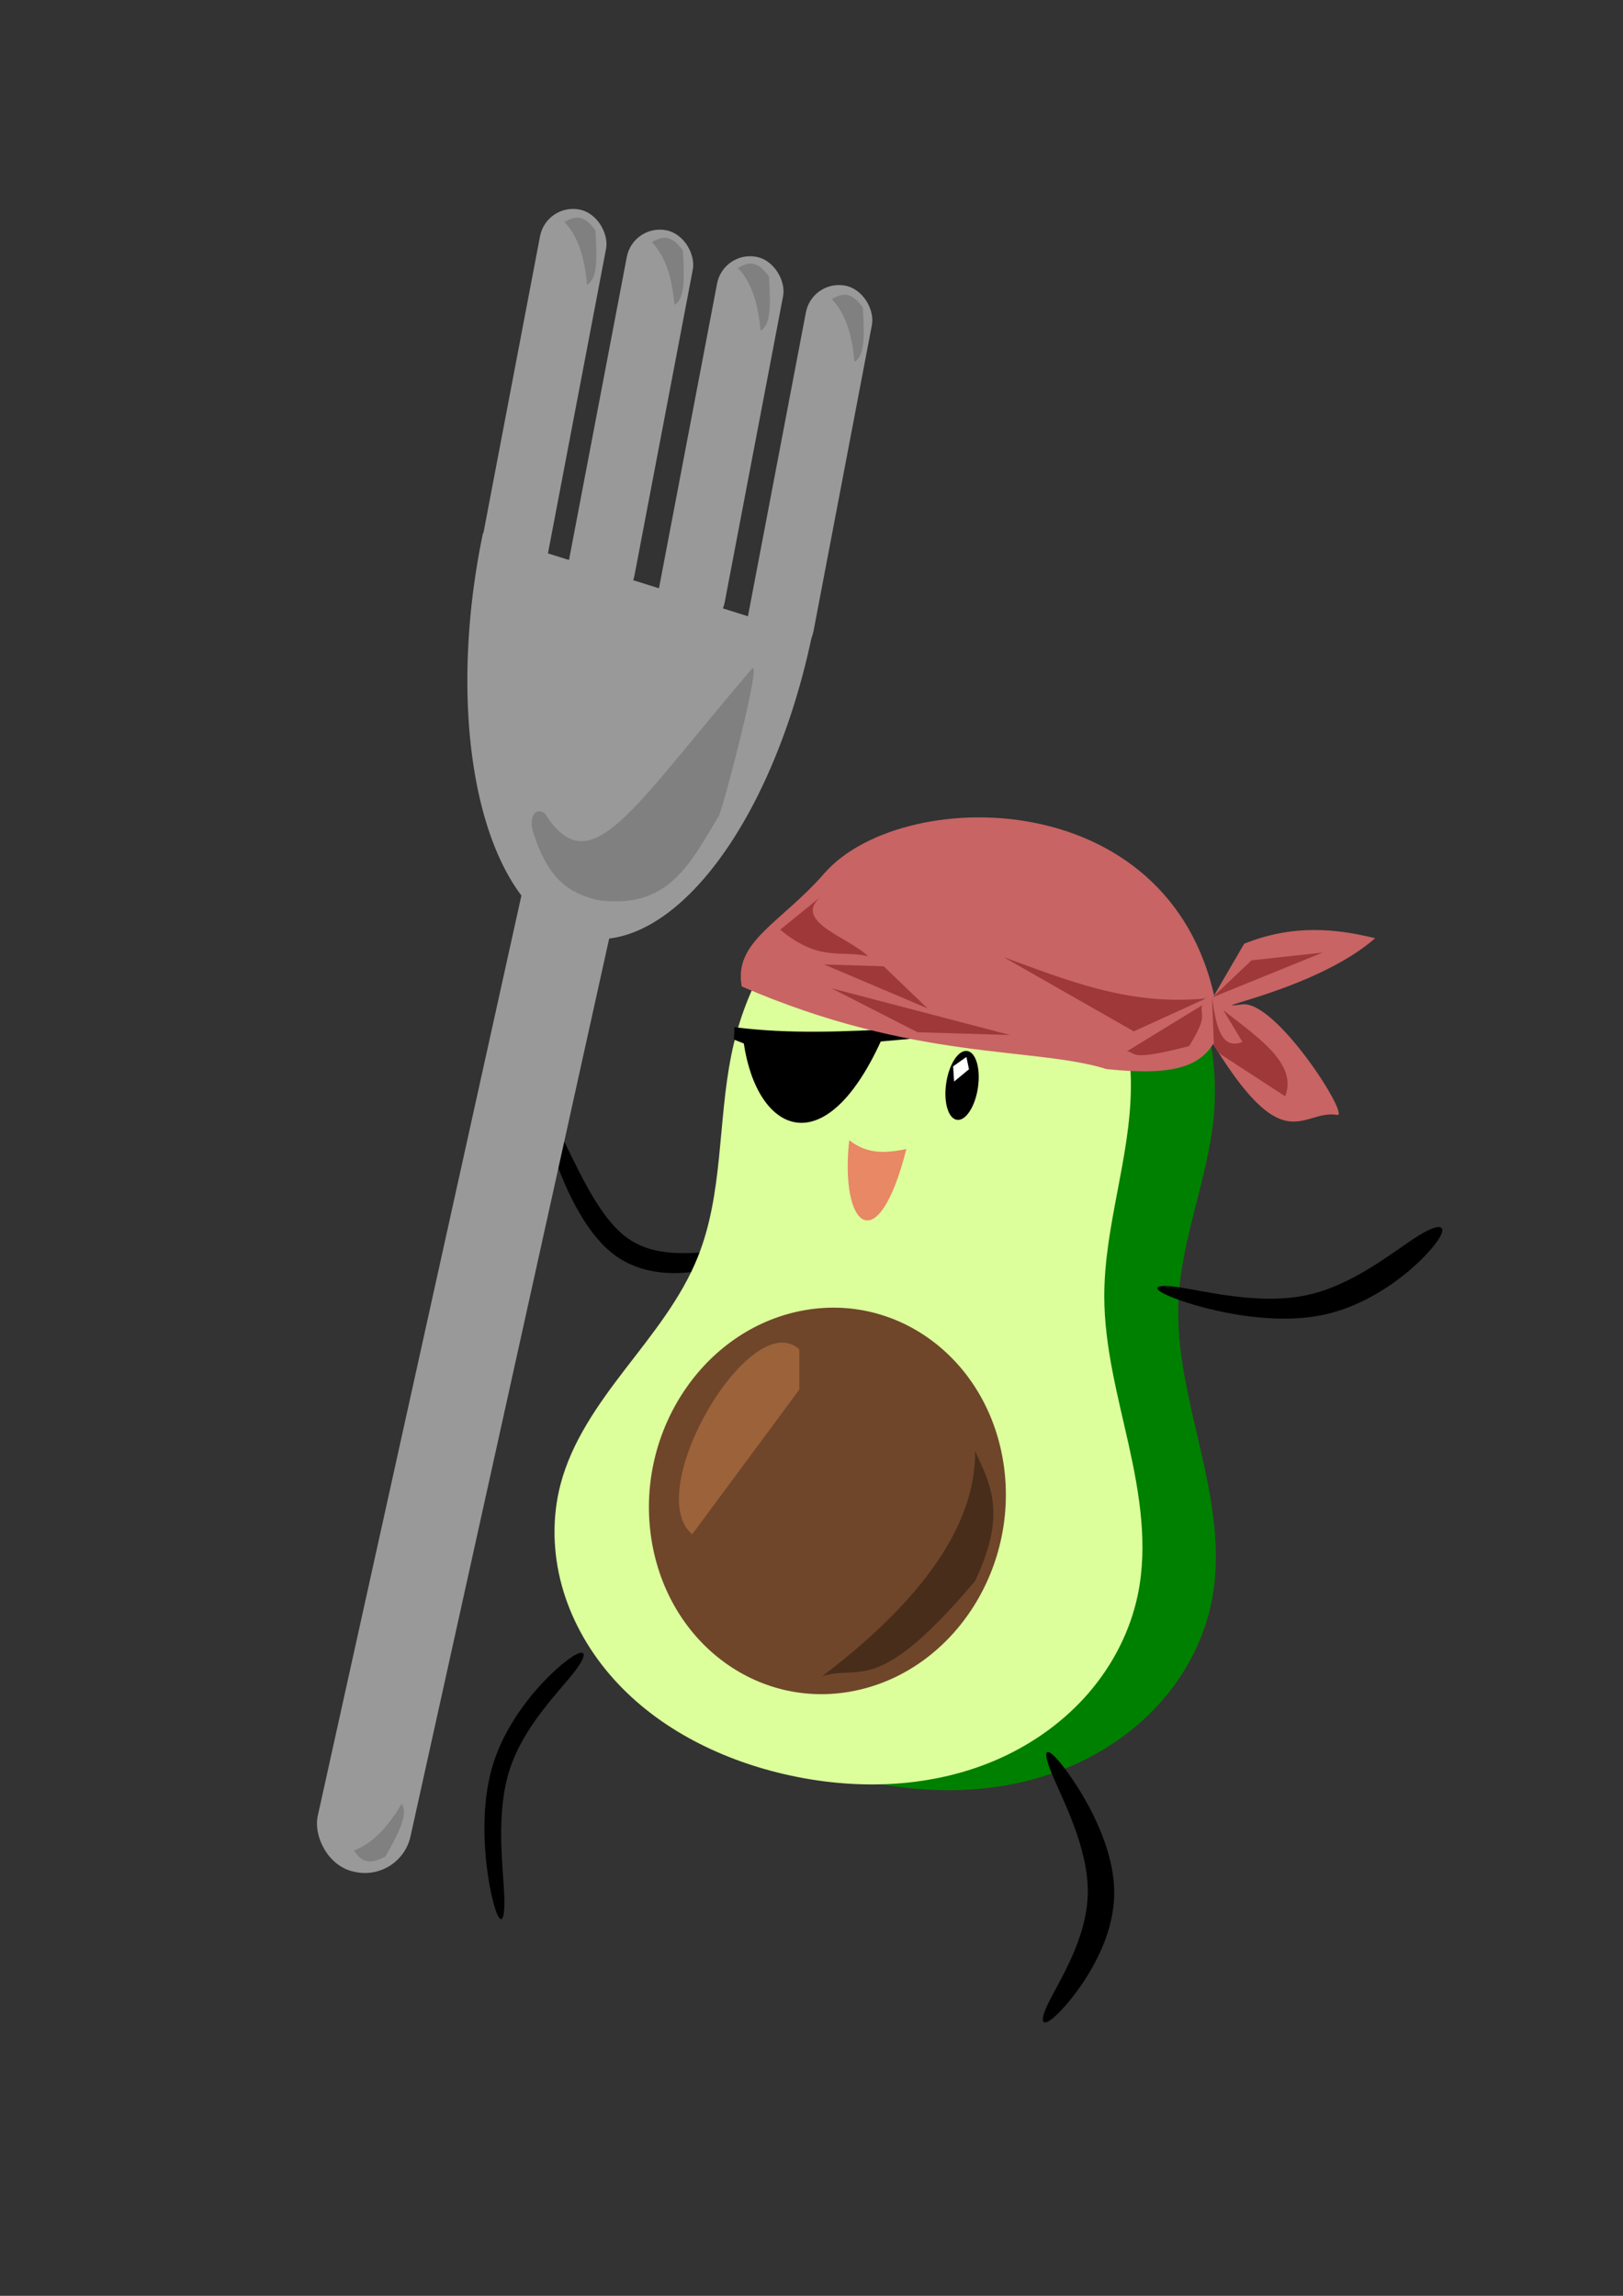 <?xml version="1.0" encoding="UTF-8" standalone="no"?>
<!-- Created with Inkscape (http://www.inkscape.org/) -->

<svg
   width="210mm"
   height="297mm"
   viewBox="0 0 210 297"
   version="1.1"
   id="svg5"
   sodipodi:docname="desenho.svg"
   inkscape:version="1.2.2 (732a01da63, 2022-12-09)"
   xmlns:inkscape="http://www.inkscape.org/namespaces/inkscape"
   xmlns:sodipodi="http://sodipodi.sourceforge.net/DTD/sodipodi-0.dtd"
   xmlns="http://www.w3.org/2000/svg"
   xmlns:svg="http://www.w3.org/2000/svg">
  <rect x="0" y="0" width="210" height="297" fill="#333333" stroke="none"/>
  <sodipodi:namedview
     id="namedview7"
     pagecolor="#505050"
     bordercolor="#eeeeee"
     borderopacity="1"
     inkscape:showpageshadow="0"
     inkscape:pageopacity="0"
     inkscape:pagecheckerboard="0"
     inkscape:deskcolor="#505050"
     inkscape:document-units="mm"
     showgrid="false"
     inkscape:zoom="0.71624579"
     inkscape:cx="219.89658"
     inkscape:cy="640.14338"
     inkscape:window-width="1920"
     inkscape:window-height="991"
     inkscape:window-x="-9"
     inkscape:window-y="-9"
     inkscape:window-maximized="1"
     inkscape:current-layer="g21182" />
  <defs
     id="defs2">
    <inkscape:path-effect
       effect="bspline"
       id="path-effect6879"
       is_visible="true"
       lpeversion="1"
       weight="33.333"
       steps="2"
       helper_size="0"
       apply_no_weight="true"
       apply_with_weight="true"
       only_selected="false" />
    <inkscape:path-effect
       effect="bspline"
       id="path-effect5458"
       is_visible="true"
       lpeversion="1"
       weight="33.333"
       steps="2"
       helper_size="0"
       apply_no_weight="true"
       apply_with_weight="true"
       only_selected="false" />
    <inkscape:path-effect
       effect="bspline"
       id="path-effect5454"
       is_visible="true"
       lpeversion="1"
       weight="33.333"
       steps="2"
       helper_size="0"
       apply_no_weight="true"
       apply_with_weight="true"
       only_selected="false" />
    <inkscape:path-effect
       effect="bspline"
       id="path-effect5450"
       is_visible="true"
       lpeversion="1"
       weight="33.333"
       steps="2"
       helper_size="0"
       apply_no_weight="true"
       apply_with_weight="true"
       only_selected="false" />
    <inkscape:path-effect
       effect="spiro"
       id="path-effect1514"
       is_visible="true"
       lpeversion="1" />
    <inkscape:path-effect
       effect="spiro"
       id="path-effect792"
       is_visible="true"
       lpeversion="1" />
    <inkscape:path-effect
       effect="bspline"
       id="path-effect465"
       is_visible="true"
       lpeversion="1"
       weight="33.333"
       steps="2"
       helper_size="0"
       apply_no_weight="true"
       apply_with_weight="true"
       only_selected="false" />
  </defs>
  <g
     inkscape:label="Camada 1"
     inkscape:groupmode="layer"
     id="layer1">
    <g
       id="g21182">
      <path
         style="fill:#000000;fill-opacity:1;stroke-width:0.339"
         d="m 71.119,147.629 c 1.027,3.791 3.87,11.215 8.194,14.571 4.324,3.356 10.129,2.646 12.873,1.777 2.744,-0.869 2.428,-1.895 -0.138,-1.955 -2.567,-0.059 -7.384,0.849 -11.155,-2.073 -3.771,-2.922 -6.496,-9.674 -8.253,-12.972 -1.757,-3.298 -2.547,-3.14 -1.52,0.652 z"
         id="path6877"
         inkscape:path-effect="#path-effect6879"
         inkscape:original-d="m 69.302425,143.9954 c 2.843508,7.42418 5.686682,14.84802 8.529512,22.27151 5.805263,-0.71047 11.609951,-1.42124 17.414421,-2.13238 -0.31558,-1.02639 -0.63148,-2.05306 -0.94773,-3.0801 -4.817346,0.90859 -9.634844,1.81681 -14.452778,2.72471 -2.72442,-6.75232 -5.44907,-13.50472 -8.174115,-20.2576 -0.789448,0.1583 -1.579201,0.31625 -2.36931,0.47386 z" />
      <path
         style="fill:#008000;fill-opacity:1;stroke-width:0.304"
         d="m 150.297,119.866 c -4.84,-5.595 -12.204,-8.917 -19.602,-8.844 -7.398,0.073 -14.694,3.542 -19.422,9.231 -3.889,4.681 -5.995,10.625 -7.037,16.621 -1.524,8.775 -0.969,18.034 -4.356,26.272 -2.194,5.337 -5.905,9.88 -9.409,14.464 -3.504,4.584 -6.917,9.435 -8.35,15.025 -1.091,4.256 -0.965,8.794 0.195,13.031 1.16,4.237 3.338,8.173 6.181,11.521 5.688,6.697 13.898,10.92 22.44,12.979 9.342,2.252 19.481,2.009 28.236,-1.952 4.378,-1.98 8.36,-4.873 11.466,-8.539 3.106,-3.666 5.319,-8.11 6.203,-12.833 1.198,-6.403 -0.045,-12.991 -1.505,-19.339 -1.46,-6.348 -3.153,-12.758 -2.85,-19.265 0.377,-8.112 3.831,-15.805 4.569,-23.893 0.787,-8.616 -1.663,-17.489 -6.759,-24.482 z"
         id="path1510"
         inkscape:path-effect="#path-effect1514"
         inkscape:original-d="m 150.29711,119.86558 c 12.39727,-8.0427 -30.9818,-0.50561 -39.02384,0.38772 -8.04204,0.89334 -2.68024,9.47247 -7.0365,16.62102 -4.356262,7.14856 -3.01529,18.14041 -4.355912,26.27193 -1.34063,8.13152 -11.615461,23.23395 -17.758759,29.4889 -6.14331,6.25493 19.211071,20.37442 28.816091,37.53131 9.60503,17.1569 29.1515,-11.79528 45.9047,-23.32304 16.7532,-11.52775 -11.29706,-29.13873 -4.35591,-38.60363 7.92968,-10.81286 32.51225,-26.39178 4.56905,-23.8927 -11.30359,1.01096 -0.61562,-15.63457 -6.75892,-24.48151 z"
         sodipodi:nodetypes="cssssssssc" />
      <path
         style="fill:#dcff9c;fill-opacity:1;stroke-width:0.303"
         d="m 140.221,119.793 c -4.083,-4.618 -9.92,-7.645 -16.047,-8.322 -6.127,-0.677 -12.484,1.003 -17.477,4.617 -6.539,4.734 -10.458,12.442 -12.063,20.354 -1.765,8.703 -1.044,17.962 -4.356,26.201 -2.148,5.343 -5.853,9.883 -9.363,14.449 -3.509,4.566 -6.943,9.388 -8.396,14.961 -1.108,4.249 -0.993,8.788 0.161,13.025 1.155,4.237 3.334,8.171 6.182,11.514 5.696,6.686 13.924,10.878 22.473,12.891 9.319,2.194 19.412,1.894 28.132,-2.057 4.36,-1.976 8.332,-4.847 11.449,-8.48 3.118,-3.633 5.366,-8.032 6.323,-12.723 1.299,-6.367 0.213,-12.965 -1.196,-19.308 -1.409,-6.343 -3.149,-12.694 -3.16,-19.191 -0.014,-9.057 3.337,-17.856 3.442,-26.912 0.085,-7.402 -2.068,-14.814 -6.106,-21.018 z"
         id="path790"
         inkscape:path-effect="#path-effect792"
         inkscape:original-d="m 140.22118,119.79285 c -9.6322,-3.57292 -25.48189,-4.59527 -33.52393,-3.70435 -8.042042,0.89093 -7.706292,13.2248 -12.062552,20.35409 -4.356262,7.12928 -3.015302,18.0915 -4.355923,26.2011 -1.340623,8.10959 -11.615453,23.17131 -17.758756,29.40939 -6.143306,6.23807 19.211069,20.3195 28.816091,37.43013 9.60503,17.11066 29.15151,-11.76346 45.90471,-23.26015 16.7532,-11.49667 -11.29706,-29.06018 -4.35592,-38.49956 7.92968,-10.78372 31.38507,-29.40484 3.44187,-26.91248 -11.30357,1.00823 -1.26542,-10.77413 -6.10559,-21.01817 z"
         sodipodi:nodetypes="cssssssssc" />
      <ellipse
         style="fill:#000000;fill-opacity:1;stroke-width:0.339"
         id="ellipse1742"
         cx="143.844"
         cy="120.503"
         rx="2.073"
         ry="4.502"
         transform="rotate(8.488)" />
      <path
         style="fill:#000000;fill-opacity:1;stroke-width:0.339"
         d="m 95.033,132.88 c 7.095,0.922 14.356,0.583 21.682,0.18 2.807,-0.189 25.56,-0.152 37.73,-6.965 l 1.028,2.366 c -4.117,2.693 -6.984,2.999 -9.908,3.414 l -31.604,2.857 c -7.341,16.015 -15.995,11.824 -17.718,0.259 l -1.282,-0.51 z"
         id="path1928"
         sodipodi:nodetypes="ccccccccc" />
      <g
         id="g9900"
         style="fill:#c86464;fill-opacity:1"
         transform="matrix(1.283,0,0,1.283,-18.954,-7.64)">
        <path
           style="fill:#c86464;fill-opacity:1;stroke-width:0.265"
           d="m 89.577,105.419 c 17.468,7.574 29.533,6.058 36.8,8.336 6.803,0.694 10.134,-0.122 11.407,-3.995 -2.703,-24.987 -31.871,-24.926 -39.872,-15.751 -4.38,5.023 -9.179,6.856 -8.335,11.41 z"
           id="path1990"
           sodipodi:nodetypes="cccsc" />
        <path
           style="fill:#c86464;fill-opacity:1;stroke-width:0.265"
           d="m 136.648,107.298 3.602,-6.188 c 4.811,-1.921 9.087,-1.573 13.206,-0.554 -5.989,5.253 -18.01,7.258 -13.406,6.674 3.382,-0.429 10.74,11.105 9.62,11.149 -3.688,-0.639 -5.358,4.941 -13.021,-7.942 z"
           id="path2328"
           sodipodi:nodetypes="cccsccc" />
      </g>
      <g
         id="g9896"
         style="fill:#9f3939;fill-opacity:1"
         transform="matrix(1.283,0,0,1.283,-18.954,-7.64)">
        <path
           style="fill:#9f3939;fill-opacity:1;stroke-width:0.265"
           d="m 115.999,102.467 13.114,7.48 7.296,-3.325 c -7.8,0.775 -14.037,-1.838 -20.41,-4.156 z"
           id="path2316"
           sodipodi:nodetypes="cccc" />
        <path
           style="fill:#9f3939;fill-opacity:1;stroke-width:0.265"
           d="m 93.455,99.694 4.433,-3.602 c -3.627,2.682 2.338,4.258 4.433,6.28 -2.851,-0.642 -4.919,0.595 -8.866,-2.678 z"
           id="path2318"
           sodipodi:nodetypes="cccc" />
        <path
           style="fill:#9f3939;fill-opacity:1;stroke-width:0.265"
           d="m 136.007,107.317 -7.575,4.636 c 1.006,0.122 0.031,1.1 6.269,-0.522 1.964,-3.178 1.052,-2.958 1.306,-4.114 z"
           id="path2322"
           sodipodi:nodetypes="cccc" />
        <path
           style="fill:#9f3939;fill-opacity:1;stroke-width:0.265"
           d="m 97.888,103.203 6.003,0.185 4.433,4.248 z"
           id="path2324" />
        <path
           style="fill:#9f3939;fill-opacity:1;stroke-width:0.265"
           d="m 98.627,105.604 18.008,4.71 -9.327,-0.277 z"
           id="path2326" />
        <path
           style="fill:#9f3939;fill-opacity:1;stroke-width:0.265"
           d="m 137.069,106.507 3.918,-3.722 7.183,-0.784 z"
           id="path2330" />
        <path
           style="fill:#9f3939;fill-opacity:1;stroke-width:0.265"
           d="m 137.003,106.573 0.196,4.832 0.572,0.789 6.611,4.305 c 1.29,-3.319 -2.798,-5.966 -6.245,-8.693 l 1.936,3.207 c -2.221,0.876 -2.652,-1.769 -3.069,-4.441 z"
           id="path2332"
           sodipodi:nodetypes="ccccccc" />
      </g>
      <path
         style="fill:#ffffff;fill-opacity:1;stroke-width:0.339"
         d="m 125.042,136.733 -1.717,1.215 0.126,1.969 1.927,-1.592 z"
         id="path2388" />
      <path
         style="fill:#e88865;fill-opacity:1;stroke-width:0.339"
         d="m 109.881,147.502 c 2.496,1.953 4.946,1.617 7.393,1.15 -3.653,14.466 -8.639,10.258 -7.393,-1.15 z"
         id="path2498"
         sodipodi:nodetypes="ccc" />
      <path
         style="fill:#000000;fill-opacity:1;stroke-width:0.339"
         d="m 73.015,215.07 c -2.689,2.141 -7.417,7.132 -9.282,13.377 -1.865,6.244 -0.868,13.74 0.012,17.317 0.88,3.577 1.634,3.237 1.505,-0.412 -0.13,-3.648 -1.147,-10.607 0.663,-16.326 1.811,-5.719 6.449,-10.199 8.444,-12.793 1.995,-2.594 1.347,-3.304 -1.342,-1.163 z"
         id="path5448"
         inkscape:path-effect="#path-effect5450"
         inkscape:original-d="m 75.055111,212.21933 c -4.727992,4.99181 -9.456323,9.9833 -14.184991,14.97443 0.997895,7.49671 1.995413,14.99276 2.992612,22.48862 0.758484,-0.34979 1.516598,-0.68195 2.274387,-1.02343 -1.007194,-6.95736 -2.034637,-13.91477 -3.052465,-20.87266 4.638984,-4.47952 9.277441,-8.9592 13.915655,-13.43931 -0.648073,-0.70889 -1.296459,-1.4181 -1.945198,-2.12765 z" />
      <path
         style="fill:#000000;fill-opacity:1;stroke-width:0.339"
         d="m 152.409,166.511 c 3.556,0.507 10.579,2.356 16.719,1.028 6.14,-1.329 11.397,-5.835 14.484,-7.734 3.088,-1.899 4.005,-1.189 1.788,1.511 -2.218,2.7 -7.579,7.399 -14.23,8.789 -6.651,1.39 -14.566,-0.519 -18.487,-1.892 -3.921,-1.373 -3.831,-2.208 -0.274,-1.701 z"
         id="path5452"
         inkscape:path-effect="#path-effect5454"
         inkscape:original-d="m 148.94277,165.1683 c 7.023,1.84971 14.04567,3.69906 21.068,5.54809 5.25746,-4.50645 10.51439,-9.01305 15.77108,-13.52009 0.91808,0.70957 1.83581,1.41877 2.7532,2.12765 -5.35655,4.68669 -10.71322,9.3908 -16.07034,14.08569 -7.94023,-1.93884 -15.86052,-3.82407 -23.79129,-5.73662 0.0902,-0.83459 0.1799,-1.66947 0.26935,-2.50472 z" />
      <path
         style="fill:#000000;fill-opacity:1;stroke-width:0.339"
         d="m 136.02,229.268 c 1.342,3.313 4.843,9.723 4.728,15.697 -0.115,5.974 -3.846,11.513 -5.209,14.39 -1.363,2.877 -0.352,3.093 2.151,0.292 2.503,-2.801 6.464,-8.564 6.48,-14.761 0.016,-6.197 -3.916,-12.773 -6.295,-15.96 -2.379,-3.187 -3.197,-2.972 -1.855,0.341 z"
         id="path5456"
         inkscape:path-effect="#path-effect5458"
         inkscape:original-d="m 133.85999,226.17034 c 3.5017,6.41027 7.00305,12.82019 10.50407,19.22978 -3.73052,5.53956 -7.46125,11.07855 -11.19237,16.61733 1.00786,0.19784 2.01536,0.43125 3.02254,0.64638 4.00055,-5.81719 7.96069,-11.58062 11.94053,-17.37144 -3.94003,-6.60723 -7.88022,-13.17861 -11.82083,-19.76843 -0.81766,0.2158 -1.63562,0.43126 -2.45394,0.64638 z" />
      <g
         id="g21155">
        <ellipse
           style="fill:#6f462a;fill-opacity:1;stroke-width:0.343"
           id="path1454"
           cx="74.944"
           cy="213.278"
           rx="23.31"
           ry="24.797"
           transform="matrix(0.976,-0.218,0.159,0.987,0,0)" />
        <path
           style="fill:#9c623a;fill-opacity:1;stroke-width:0.339"
           d="m 103.42,174.56 c -6.251,-5.714 -20.476,18.319 -13.86,23.93 l 13.86,-18.718 z"
           id="path6883"
           sodipodi:nodetypes="cccc" />
        <path
           style="fill:#482d1b;fill-opacity:1;stroke-width:0.339"
           d="m 126.166,187.709 c 0.124,11.79 -10.486,22.063 -19.784,29.142 5,-1.584 7.026,2.768 19.784,-12.32 4.078,-8.642 2.087,-12.29 1e-5,-16.822 z"
           id="path7509"
           sodipodi:nodetypes="cccc" />
      </g>
    </g>
    <g
       id="g21205">
      <g
         id="g9887"
         style="fill:#999999"
         transform="matrix(1.283,0,0,1.283,-18.954,-7.64)">
        <rect
           style="fill:#999999;fill-opacity:1;stroke-width:0.265"
           id="rect5460"
           width="9.579"
           height="112.281"
           x="86.564"
           y="66.893"
           transform="rotate(12.479)"
           ry="4.71" />
        <path
           style="fill:#999999;fill-opacity:1;stroke-width:0.248"
           id="path5572"
           sodipodi:type="arc"
           sodipodi:cx="92.105545"
           sodipodi:cy="38.073952"
           sodipodi:rx="17.378113"
           sodipodi:ry="36.122585"
           sodipodi:start="0"
           sodipodi:end="3.1415927"
           sodipodi:arc-type="slice"
           d="m 109.484,38.074 a 17.378,36.123 0 0 1 -8.689,31.283 17.378,36.123 0 0 1 -17.378,-10e-7 17.378,36.123 0 0 1 -8.689,-31.283 h 17.378 z"
           transform="matrix(0.954,0.3,-0.205,0.979,0,0)" />
        <rect
           style="fill:#999999;fill-opacity:1;stroke-width:0.232"
           id="rect6464"
           width="6.777"
           height="38.2"
           x="-108.141"
           y="-53.601"
           transform="rotate(-169.2)"
           ry="3.389" />
        <rect
           style="fill:#999999;fill-opacity:1;stroke-width:0.232"
           id="rect6466"
           width="6.777"
           height="38.2"
           x="-98.798"
           y="-52.426"
           transform="rotate(-169.2)"
           ry="3.389" />
        <rect
           style="fill:#999999;fill-opacity:1;stroke-width:0.232"
           id="rect6468"
           width="6.777"
           height="38.2"
           x="-89.352"
           y="-51.498"
           transform="rotate(-169.2)"
           ry="3.389" />
        <rect
           style="fill:#999999;fill-opacity:1;stroke-width:0.232"
           id="rect6470"
           width="6.777"
           height="38.2"
           x="-80.365"
           y="-51.085"
           transform="rotate(-169.2)"
           ry="3.389" />
      </g>
      <g
         id="g9974">
        <path
           style="fill:#808080;fill-opacity:1;stroke-width:0.339"
           d="m 70.464,105.184 c -1.377,-0.85 -1.996,0.79 -1.504,2.378 1.97,6.356 4.775,7.966 8.313,8.868 9.078,1.282 11.919,-4.478 15.738,-10.878 0.514,-0.861 5.891,-21.334 4.186,-18.927 -15.705,18.354 -20.812,27.907 -26.732,18.559 z"
           id="path9956"
           sodipodi:nodetypes="cscscc" />
        <path
           style="fill:#808080;fill-opacity:1;stroke-width:0.339"
           d="m 73.023,28.715 c 1.466,1.535 2.579,3.918 2.932,8.125 1.319,-0.74 1.33,-3.175 1.089,-7.036 -1.578,-2.166 -2.666,-1.816 -4.021,-1.089 z"
           id="path9958"
           sodipodi:nodetypes="cccc" />
        <path
           style="fill:#808080;fill-opacity:1;stroke-width:0.339"
           d="m 84.331,31.312 c 1.466,1.535 2.579,3.918 2.932,8.125 1.319,-0.74 1.33,-3.175 1.089,-7.036 -1.578,-2.166 -2.666,-1.816 -4.021,-1.089 z"
           id="path9960"
           sodipodi:nodetypes="cccc" />
        <path
           style="fill:#808080;fill-opacity:1;stroke-width:0.339"
           d="m 95.472,34.662 c 1.466,1.535 2.579,3.918 2.932,8.125 1.319,-0.74 1.33,-3.175 1.089,-7.036 -1.578,-2.166 -2.666,-1.816 -4.021,-1.089 z"
           id="path9962"
           sodipodi:nodetypes="cccc" />
        <path
           style="fill:#808080;fill-opacity:1;stroke-width:0.339"
           d="m 107.619,38.683 c 1.466,1.535 2.579,3.918 2.932,8.125 1.319,-0.74 1.33,-3.175 1.089,-7.036 -1.578,-2.166 -2.666,-1.816 -4.021,-1.089 z"
           id="path9964"
           sodipodi:nodetypes="cccc" />
        <path
           style="fill:#808080;fill-opacity:1;stroke-width:0.339"
           d="m 45.776,239.388 c 1.99,-0.74 4.033,-2.396 6.19,-6.026 0.863,1.243 -0.192,3.437 -2.097,6.804 -2.366,1.258 -3.191,0.468 -4.092,-0.779 z"
           id="path9966"
           sodipodi:nodetypes="cccc" />
      </g>
    </g>
  </g>
</svg>
